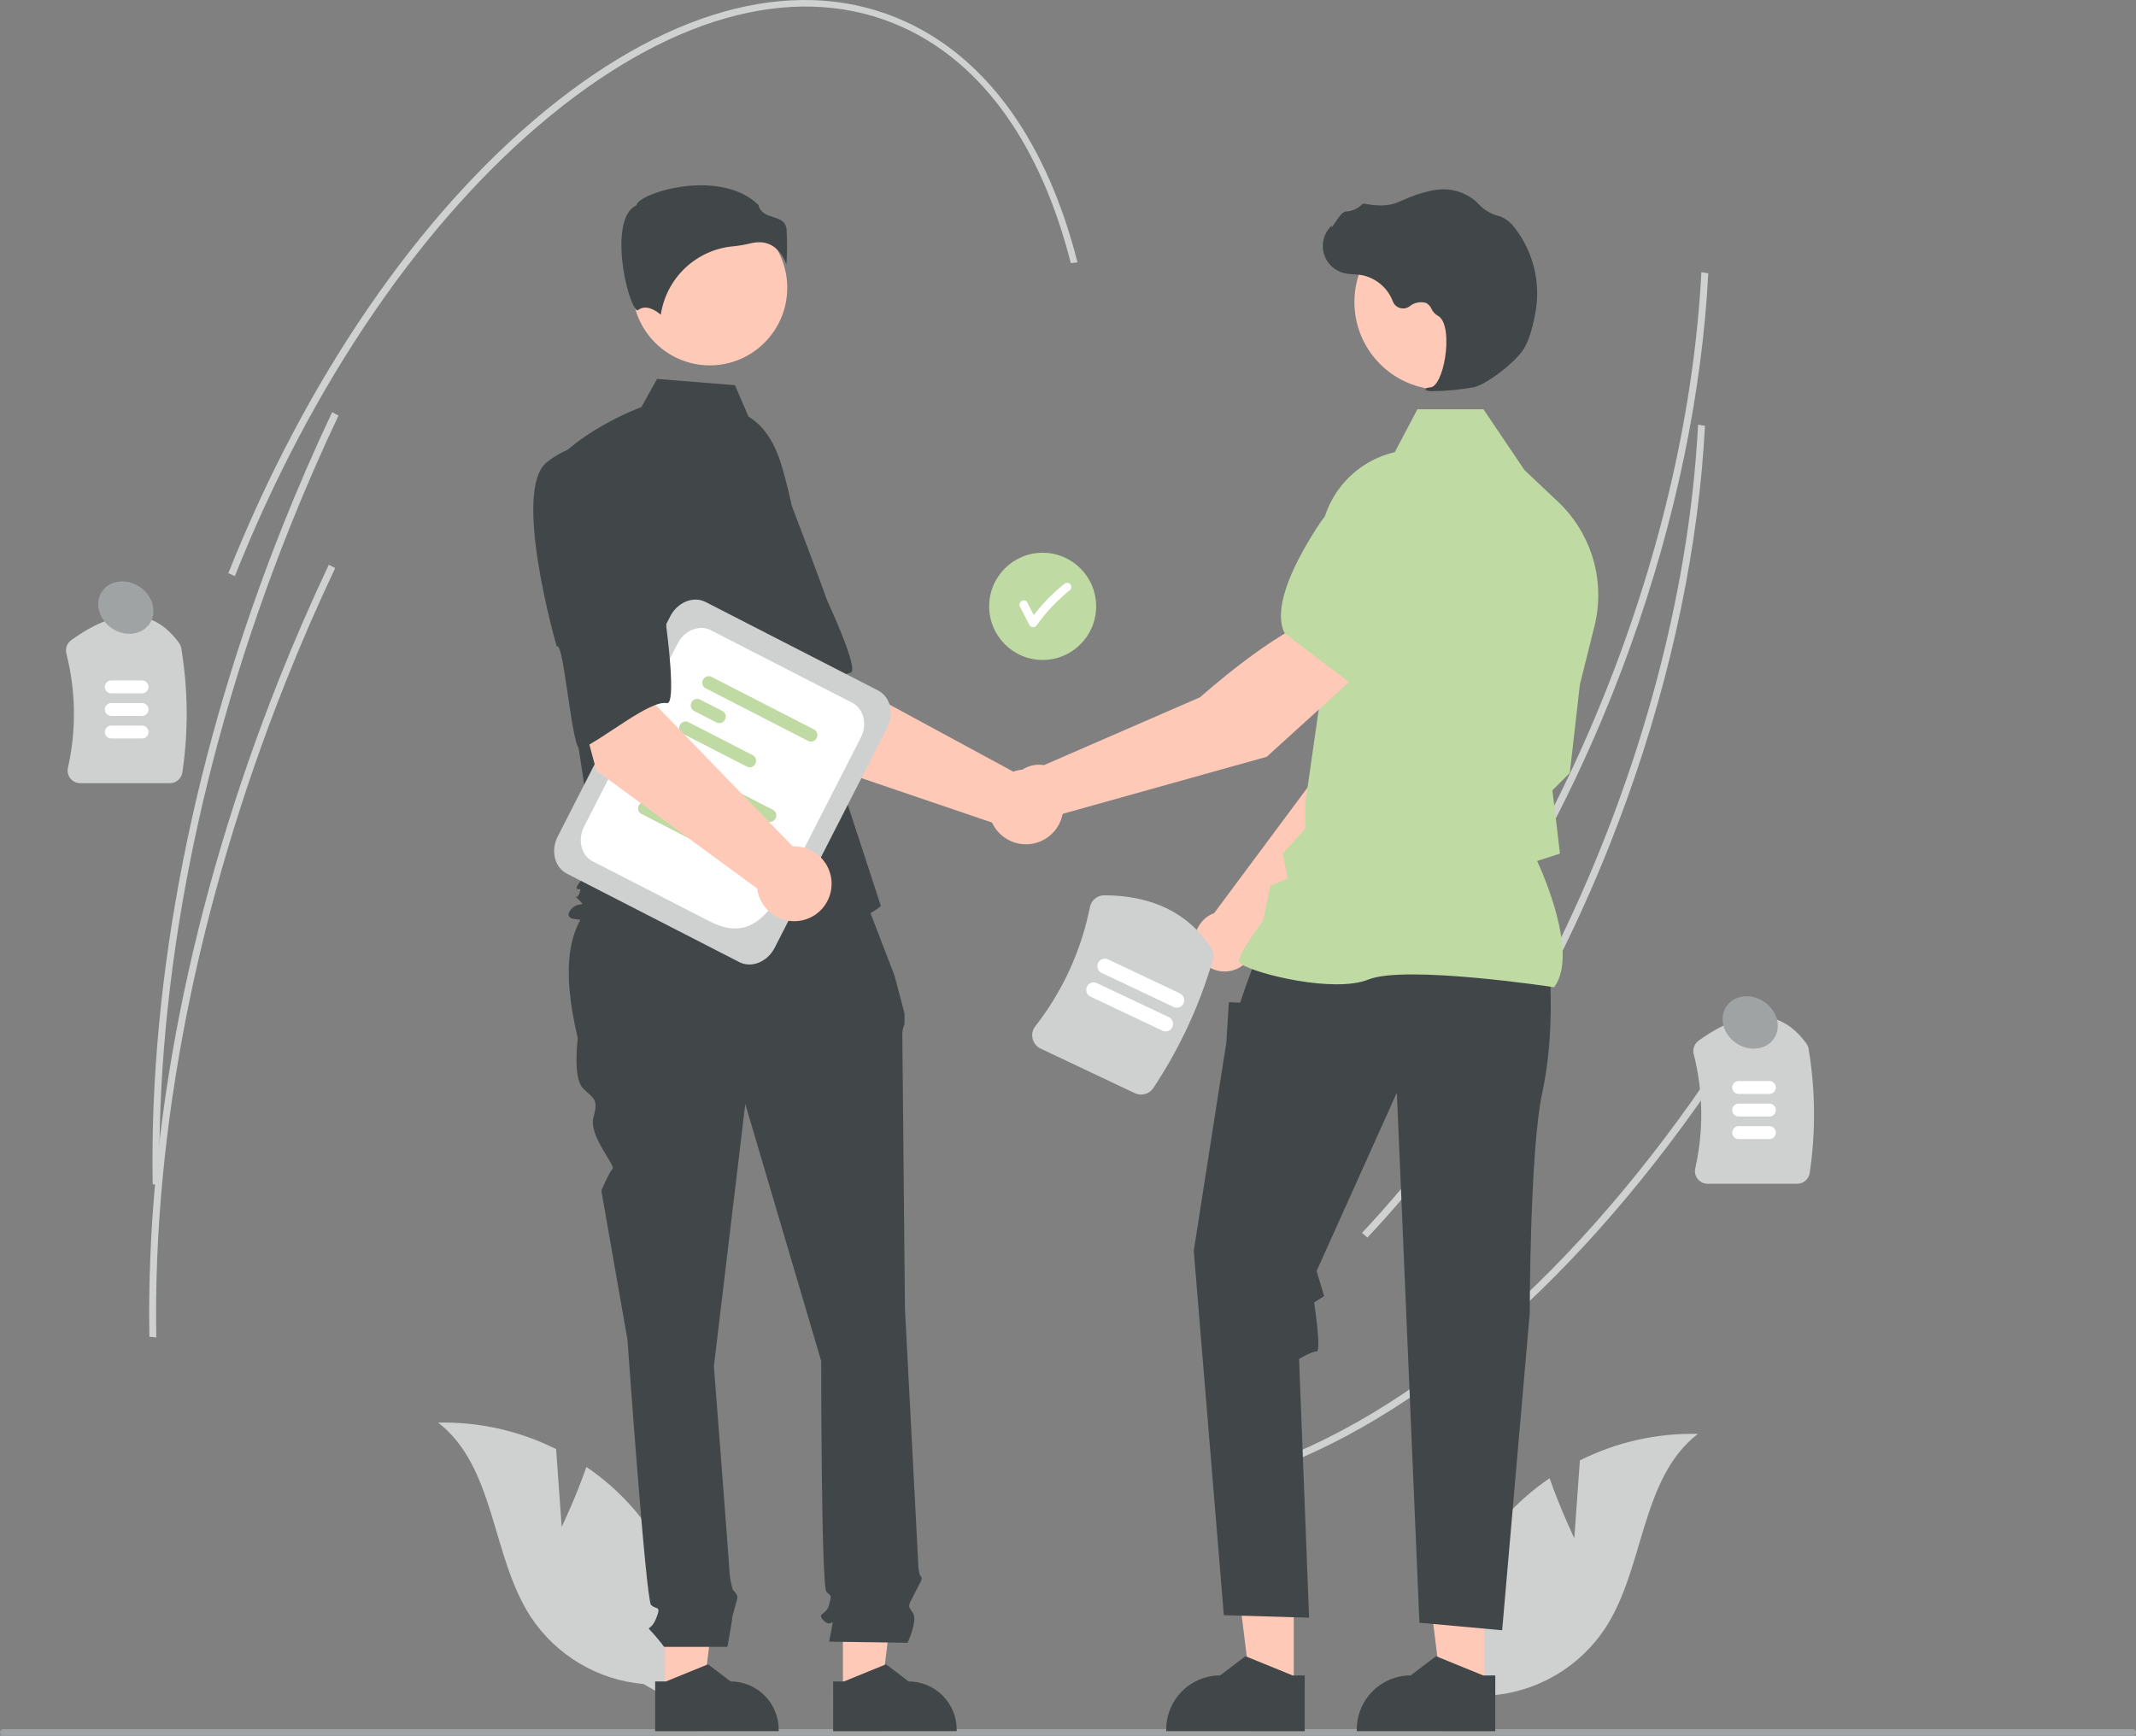 <svg width="283" height="230" viewBox="0 0 283 230" fill="none" xmlns="http://www.w3.org/2000/svg">
<rect x="0" y="0" width="283" height="230" fill="#808080" stroke="none"/>
<g clip-path="url(#clip0_97_239)">
<path d="M225.926 41.895C224.456 58.126 220.268 75.241 213.7 91.754C205.577 112.175 194.479 130.162 181.606 143.77L180.892 143.146C193.702 129.603 204.75 111.696 212.838 91.359C220.149 72.981 224.497 53.857 225.418 36.061L226.331 36.214C226.234 38.093 226.099 39.987 225.926 41.895Z" fill="#CFD1D0"/>
<path d="M231.781 136.162C213.7 164.987 191.764 185.582 170.013 194.154L169.573 193.346C191.173 184.833 212.981 164.343 230.98 135.65L231.781 136.162Z" fill="#CFD1D0"/>
<path d="M225.487 62.103C224.017 78.334 219.829 95.449 213.261 111.962C205.138 132.383 194.04 150.37 181.167 163.978L180.453 163.354C193.264 149.811 204.311 131.904 212.399 111.568C219.71 93.19 224.058 74.065 224.979 56.269L225.892 56.422C225.795 58.302 225.66 60.195 225.487 62.103Z" fill="#CFD1D0"/>
<path d="M22.503 103.773H10.639C10.386 103.774 10.135 103.717 9.907 103.606C9.679 103.496 9.478 103.336 9.321 103.137C9.165 102.943 9.055 102.716 8.999 102.474C8.944 102.231 8.943 101.979 8.999 101.737C10.129 96.741 10.058 91.548 8.792 86.585C8.712 86.258 8.731 85.915 8.847 85.599C8.964 85.284 9.172 85.01 9.444 84.814C15.544 80.417 20.349 80.545 23.723 85.194C23.875 85.405 23.977 85.65 24.018 85.907C24.92 91.339 24.97 96.879 24.166 102.326C24.111 102.728 23.911 103.096 23.605 103.362C23.299 103.628 22.908 103.774 22.503 103.773V103.773Z" fill="#CFD1D0"/>
<path d="M18.825 91.869H14.744C14.518 91.869 14.302 91.779 14.142 91.619C13.983 91.459 13.893 91.242 13.893 91.016C13.893 90.79 13.983 90.573 14.142 90.413C14.302 90.253 14.518 90.163 14.744 90.163H18.825C19.05 90.164 19.266 90.254 19.425 90.414C19.585 90.573 19.674 90.79 19.674 91.016C19.674 91.242 19.585 91.458 19.425 91.618C19.266 91.778 19.05 91.868 18.825 91.869V91.869Z" fill="white"/>
<path d="M18.825 94.859H14.744C14.518 94.859 14.302 94.769 14.142 94.609C13.983 94.449 13.893 94.232 13.893 94.006C13.893 93.78 13.983 93.563 14.142 93.403C14.302 93.243 14.518 93.154 14.744 93.154H18.825C19.05 93.154 19.266 93.244 19.425 93.404C19.585 93.564 19.674 93.78 19.674 94.006C19.674 94.232 19.585 94.449 19.425 94.609C19.266 94.768 19.05 94.858 18.825 94.859V94.859Z" fill="white"/>
<path d="M18.825 97.849H14.744C14.518 97.849 14.302 97.759 14.142 97.599C13.983 97.439 13.893 97.223 13.893 96.996C13.893 96.77 13.983 96.553 14.142 96.394C14.302 96.234 14.518 96.144 14.744 96.144H18.825C19.05 96.144 19.266 96.234 19.425 96.394C19.585 96.554 19.674 96.771 19.674 96.996C19.674 97.222 19.585 97.439 19.425 97.599C19.266 97.759 19.05 97.849 18.825 97.849V97.849Z" fill="white"/>
<path d="M238.109 156.851H226.246C225.992 156.851 225.742 156.794 225.513 156.684C225.285 156.574 225.085 156.413 224.927 156.214C224.771 156.02 224.662 155.794 224.606 155.551C224.55 155.309 224.55 155.057 224.605 154.814C225.735 149.819 225.664 144.625 224.398 139.662C224.318 139.336 224.337 138.992 224.454 138.677C224.57 138.361 224.778 138.088 225.051 137.891C231.151 133.495 235.955 133.623 239.33 138.271C239.482 138.483 239.583 138.727 239.625 138.985C240.527 144.417 240.577 149.956 239.773 155.404C239.717 155.806 239.518 156.174 239.212 156.44C238.906 156.706 238.514 156.852 238.109 156.851V156.851Z" fill="#CFD1D0"/>
<path d="M234.431 144.946H230.35C230.125 144.946 229.909 144.855 229.75 144.696C229.59 144.536 229.501 144.319 229.501 144.093C229.501 143.868 229.59 143.651 229.75 143.491C229.909 143.331 230.125 143.241 230.35 143.241H234.431C234.657 143.241 234.873 143.331 235.033 143.49C235.192 143.65 235.282 143.867 235.282 144.093C235.282 144.32 235.192 144.536 235.033 144.696C234.873 144.856 234.657 144.946 234.431 144.946Z" fill="white"/>
<path d="M234.431 147.937H230.35C230.125 147.936 229.909 147.846 229.75 147.686C229.59 147.526 229.501 147.31 229.501 147.084C229.501 146.858 229.59 146.641 229.75 146.482C229.909 146.322 230.125 146.232 230.35 146.231H234.431C234.657 146.231 234.873 146.321 235.033 146.481C235.192 146.641 235.282 146.858 235.282 147.084C235.282 147.31 235.192 147.527 235.033 147.687C234.873 147.847 234.657 147.937 234.431 147.937Z" fill="white"/>
<path d="M234.431 150.927H230.35C230.125 150.926 229.909 150.836 229.75 150.676C229.59 150.517 229.501 150.3 229.501 150.074C229.501 149.848 229.59 149.632 229.75 149.472C229.909 149.312 230.125 149.222 230.35 149.221H234.431C234.657 149.221 234.873 149.311 235.033 149.471C235.192 149.631 235.282 149.848 235.282 150.074C235.282 150.3 235.192 150.517 235.033 150.677C234.873 150.837 234.657 150.927 234.431 150.927Z" fill="white"/>
<path d="M283 229.555C283 229.614 282.989 229.672 282.967 229.726C282.944 229.78 282.912 229.829 282.87 229.87C282.829 229.911 282.78 229.944 282.726 229.966C282.672 229.989 282.614 230 282.556 230H0.444C0.326 230 0.213 229.953 0.13 229.87C0.047 229.786 0 229.673 0 229.555C0 229.437 0.047 229.324 0.13 229.241C0.213 229.157 0.326 229.11 0.444 229.11H282.556C282.614 229.11 282.672 229.122 282.726 229.144C282.78 229.166 282.829 229.199 282.87 229.24C282.912 229.282 282.944 229.331 282.967 229.385C282.989 229.439 283 229.497 283 229.555V229.555Z" fill="#A0A3A3"/>
<path d="M74.419 202.321L73.679 192.009C68.832 189.581 63.467 188.375 58.05 188.497C65.671 194.4 65.061 206.198 70.339 214.273C72.004 216.779 74.211 218.877 76.796 220.412C79.381 221.947 82.277 222.879 85.27 223.14L91.613 226.796C92.339 221.991 92.016 217.085 90.667 212.417C89.319 207.748 86.976 203.428 83.8 199.754C81.999 197.711 79.947 195.903 77.695 194.374C76.308 198.362 74.419 202.321 74.419 202.321Z" fill="#CFD1D0"/>
<path d="M208.581 203.816L209.321 193.504C214.168 191.076 219.533 189.871 224.95 189.992C217.329 195.895 217.939 207.694 212.661 215.768C210.995 218.274 208.789 220.372 206.204 221.907C203.619 223.442 200.723 224.374 197.73 224.635L191.387 228.291C190.661 223.486 190.984 218.58 192.333 213.912C193.681 209.243 196.024 204.923 199.2 201.25C201.001 199.206 203.053 197.398 205.305 195.869C206.692 199.858 208.581 203.816 208.581 203.816Z" fill="#CFD1D0"/>
<path d="M138.143 87.444C142.057 87.444 145.23 84.265 145.23 80.342C145.23 76.42 142.057 73.24 138.143 73.24C134.228 73.24 131.055 76.42 131.055 80.342C131.055 84.265 134.228 87.444 138.143 87.444Z" fill="#BFDAA2"/>
<path d="M141.781 77.382C141.675 77.281 141.533 77.224 141.386 77.224C141.238 77.224 141.096 77.281 140.99 77.382C139.486 78.584 138.135 79.967 136.968 81.499C136.681 80.943 136.395 80.388 136.108 79.832C135.778 79.191 134.812 79.757 135.142 80.398C135.561 81.211 135.98 82.023 136.399 82.836C136.45 82.919 136.521 82.987 136.606 83.035C136.69 83.083 136.786 83.108 136.883 83.108C136.98 83.108 137.075 83.083 137.16 83.035C137.244 82.987 137.315 82.919 137.366 82.836C138.61 81.081 140.096 79.511 141.781 78.175C141.885 78.07 141.944 77.927 141.944 77.779C141.944 77.63 141.885 77.488 141.781 77.382V77.382Z" fill="white"/>
<path d="M106.43 100.481L95.743 83.662L108.119 77.02L111.367 89.852L134.254 102.245C135.157 101.919 136.136 101.864 137.07 102.086C138.005 102.308 138.855 102.797 139.516 103.495C140.178 104.192 140.623 105.068 140.796 106.014C140.97 106.96 140.865 107.937 140.495 108.825C140.124 109.712 139.504 110.473 138.709 111.013C137.915 111.554 136.981 111.851 136.02 111.869C135.06 111.887 134.116 111.624 133.302 111.113C132.488 110.602 131.84 109.865 131.437 108.991L106.43 100.481Z" fill="#FFC9B8"/>
<path d="M87.934 63.49C84.576 68.43 96.51 86.389 96.51 86.389C97.091 85.133 102.649 99.234 103.579 98.401C106.225 96.034 110.366 89.439 112.668 89.145C113.985 88.977 109.615 79.622 109.615 79.622C109.615 79.622 107.618 74.098 104.908 67.041C104.179 65.031 102.954 63.24 101.348 61.832C99.742 60.425 97.807 59.447 95.722 58.991C95.722 58.991 91.292 58.549 87.934 63.49Z" fill="#414648"/>
<path d="M88.098 224.455L93.174 224.454L95.589 204.836L88.097 204.837L88.098 224.455Z" fill="#FFC9B8"/>
<path d="M86.803 222.794L88.232 222.794L93.81 220.521L96.799 222.794H96.8C98.489 222.794 100.109 223.466 101.304 224.663C102.499 225.86 103.17 227.484 103.17 229.177V229.384L86.803 229.385L86.803 222.794Z" fill="#414648"/>
<path d="M111.679 224.455L116.755 224.454L119.17 204.836L111.678 204.837L111.679 224.455Z" fill="#FFC9B8"/>
<path d="M110.384 222.794L111.813 222.794L117.391 220.521L120.38 222.794H120.381C122.07 222.794 123.69 223.466 124.885 224.663C126.08 225.86 126.751 227.484 126.751 229.177V229.384L110.385 229.385L110.384 222.794Z" fill="#414648"/>
<path d="M113.876 117.201L80.861 118.028C74.591 121.441 74.496 128.827 76.55 137.597C76.55 137.597 75.857 142.809 77.244 144.199C78.631 145.589 79.325 145.589 78.631 148.022C77.937 150.454 81.602 154.427 81.157 154.873C80.712 155.319 79.671 157.751 79.671 157.751L83.139 177.558C83.139 177.558 85.567 211.96 86.26 212.655C86.954 213.35 87.647 212.655 86.954 214.392C86.26 216.13 85.567 215.435 86.26 216.13C86.874 216.794 87.453 217.49 87.994 218.215H96.378C96.378 218.215 97.01 214.74 97.01 214.392C97.01 214.045 97.704 211.96 97.704 211.613C97.704 211.265 97.091 210.651 97.091 210.651C96.879 209.944 96.736 209.219 96.664 208.485C96.664 207.79 94.583 181.033 94.583 181.033L98.744 146.284L108.801 180.338C108.801 180.338 108.801 210.223 109.494 210.918C110.188 211.613 110.188 211.265 109.841 212.655C109.494 214.045 108.107 213.697 109.148 214.74C110.188 215.782 110.535 214.045 110.188 215.782L109.841 217.52L120.245 217.669C120.245 217.669 121.632 214.74 120.938 213.697C120.245 212.655 120.286 212.94 121.132 211.234C121.979 209.528 122.325 209.18 121.979 208.833C121.632 208.485 121.632 206.637 121.632 206.637L119.898 173.388C119.898 173.388 119.551 138.292 119.551 137.249C119.525 136.713 119.624 136.178 119.839 135.686V134.271L118.511 129.257L113.876 117.201Z" fill="#414648"/>
<path d="M94.044 48.411C99.709 48.411 104.302 43.809 104.302 38.132C104.302 32.455 99.709 27.853 94.044 27.853C88.378 27.853 83.786 32.455 83.786 38.132C83.786 43.809 88.378 48.411 94.044 48.411Z" fill="#FFC9B8"/>
<path d="M99.172 55.204C101.382 56.521 102.704 58.94 103.463 61.401C104.868 65.958 105.714 70.67 105.982 75.432L106.783 89.689L116.71 120.045C108.107 127.34 75.768 121.703 75.768 121.703C75.768 121.703 74.775 121.372 75.768 120.377C76.76 119.382 77.727 120.263 76.734 119.269C75.742 118.274 76.426 119.382 76.757 118.387C77.088 117.393 76.757 118.056 76.426 117.724C76.095 117.393 78.987 114.408 78.987 114.408L76.34 96.983L73.031 61.836C77.002 56.862 84.988 53.93 84.988 53.93L87.051 50.209L97.369 51.036L99.172 55.204Z" fill="#414648"/>
<path d="M102.5 32.671C103.297 33.267 103.888 34.098 104.189 35.048C104.304 33.495 104.312 31.937 104.211 30.384C104.09 29.292 103.323 29.046 102.435 28.762C101.633 28.505 100.726 28.214 100.482 27.155C97.257 24.012 91.644 24.17 87.802 25.266C85.689 25.87 84.472 26.645 84.364 27.099L84.341 27.192L84.255 27.235C82.626 28.052 82.309 30.63 82.33 32.649C82.369 36.452 83.68 40.772 84.418 41.123C84.457 41.142 84.467 41.134 84.484 41.12C85.596 40.23 86.952 41.188 87.548 41.709C87.9 39.345 89.032 37.167 90.763 35.523C92.495 33.88 94.726 32.865 97.101 32.641C97.877 32.566 98.646 32.436 99.403 32.254C99.788 32.154 100.183 32.102 100.58 32.099C101.263 32.089 101.933 32.288 102.5 32.671V32.671Z" fill="#414648"/>
<path d="M166.18 125.392L185.913 105.312L191.111 89.253L182.745 85.862C178.601 90.052 174.335 102.875 174.335 102.875L160.867 120.988C160.759 121.028 160.652 121.071 160.546 121.121C159.926 121.414 159.392 121.863 158.996 122.424C158.599 122.984 158.354 123.638 158.283 124.321C158.212 125.005 158.319 125.695 158.592 126.325C158.865 126.955 159.296 127.504 159.843 127.919C160.39 128.333 161.034 128.599 161.714 128.692C162.393 128.784 163.085 128.699 163.722 128.444C164.359 128.19 164.92 127.776 165.351 127.241C165.781 126.706 166.067 126.069 166.18 125.392Z" fill="#FFC9B8"/>
<path d="M180.463 87.7L191.043 90.766L191.082 90.759C194.971 90.002 198.048 83.526 199.943 78.226C200.567 76.478 200.505 74.558 199.77 72.854C199.035 71.15 197.682 69.79 195.984 69.047V69.047C194.728 68.508 193.346 68.332 191.995 68.538C190.644 68.744 189.378 69.325 188.339 70.215L183.064 74.767L180.463 87.7Z" fill="#BFDAA2"/>
<path d="M171.411 223.858L165.721 223.858L163.014 201.866L171.412 201.867L171.411 223.858Z" fill="#FFC9B8"/>
<path d="M172.863 221.997L171.261 221.997L165.008 219.448L161.657 221.996H161.657C159.763 221.996 157.947 222.75 156.607 224.092C155.268 225.434 154.516 227.254 154.516 229.152V229.384L172.862 229.385L172.863 221.997Z" fill="#414648"/>
<path d="M196.658 223.858L190.968 223.858L188.262 201.866L196.66 201.867L196.658 223.858Z" fill="#FFC9B8"/>
<path d="M198.11 221.997L196.508 221.997L190.255 219.448L186.904 221.996H186.904C185.01 221.996 183.194 222.75 181.854 224.092C180.515 225.434 179.763 227.254 179.763 229.152V229.384L198.109 229.385L198.11 221.997Z" fill="#414648"/>
<path d="M205.334 129.131C205.334 129.131 205.999 137.121 204.338 144.777C202.677 152.433 202.677 173.996 202.677 173.996L199.022 216.013L188.06 215.015L185.07 144.777L174.439 168.411L175.436 171.74L174.109 172.572C174.109 172.572 175.104 179.064 174.439 179.064C173.775 179.064 172.114 180.062 172.114 180.062L173.443 214.349L162.148 214.016L158.162 165.748L162.48 138.119L162.812 132.793L164.307 132.855L165.069 130.629L166.467 126.801L205.334 129.131Z" fill="#414648"/>
<path d="M205.909 130.809L205.968 130.726C209.13 126.29 204.374 115.631 203.657 114.085L206.678 113.103L205.998 107.308L205.675 104.725L207.984 102.411L207.991 102.353L209.32 90.703L211.252 82.964C211.98 80.039 211.918 76.972 211.072 74.079C210.226 71.185 208.628 68.569 206.44 66.5L201.974 62.28L196.546 54.233H187.794L184.793 59.913C181.883 60.587 179.302 62.262 177.498 64.647C175.695 67.032 174.783 69.975 174.923 72.965L175.603 87.862L172.94 106.41L172.938 109.767L169.942 113.104L170.596 116.382L168.316 117.361L167.309 122.07C166.892 122.621 164.142 126.296 164.142 127.301C164.142 127.451 164.253 127.597 164.491 127.759C166.366 129.031 176.726 131.624 181.312 129.785C186.196 127.828 205.612 130.764 205.808 130.794L205.909 130.809Z" fill="#BFDAA2"/>
<path d="M191.039 51.635C197.441 51.635 202.631 46.435 202.631 40.02C202.631 33.605 197.441 28.405 191.039 28.405C184.637 28.405 179.448 33.605 179.448 40.02C179.448 46.435 184.637 51.635 191.039 51.635Z" fill="#FFC9B8"/>
<path d="M189.929 51.824C191.724 51.805 193.514 51.633 195.28 51.309C197.029 50.906 200.886 47.917 201.937 46.151C202.718 44.84 203.187 42.81 203.443 41.339C203.788 39.392 203.722 37.394 203.247 35.475C202.773 33.555 201.902 31.757 200.69 30.196C200.223 29.542 199.588 29.027 198.853 28.705C198.788 28.682 198.721 28.661 198.654 28.644C197.588 28.392 196.621 27.827 195.878 27.02C195.734 26.857 195.578 26.705 195.412 26.564C194.578 25.895 193.599 25.434 192.553 25.217C190.864 24.811 188.448 25.32 185.371 26.732C183.826 27.442 182.11 27.244 180.788 26.992C180.714 26.98 180.638 26.987 180.568 27.013C180.497 27.04 180.435 27.084 180.387 27.142C179.841 27.683 179.111 27.996 178.344 28.02C177.875 28.052 177.398 28.717 176.824 29.583C176.694 29.779 176.542 30.009 176.432 30.149L176.41 29.886L176.151 30.186C175.745 30.659 175.465 31.226 175.337 31.836C175.209 32.446 175.237 33.079 175.419 33.675C175.6 34.271 175.929 34.812 176.376 35.246C176.822 35.681 177.37 35.995 177.97 36.16C178.446 36.274 178.933 36.338 179.422 36.353C179.718 36.372 180.025 36.392 180.32 36.435C181.266 36.604 182.152 37.016 182.892 37.63C183.632 38.245 184.2 39.041 184.541 39.941C184.622 40.15 184.749 40.336 184.913 40.487C185.077 40.638 185.274 40.749 185.487 40.812C185.701 40.875 185.926 40.888 186.146 40.85C186.365 40.811 186.573 40.723 186.753 40.592C187.052 40.345 187.407 40.175 187.786 40.096C188.165 40.017 188.557 40.03 188.93 40.136C189.254 40.306 189.51 40.582 189.655 40.918C189.831 41.293 190.113 41.606 190.467 41.819C191.674 42.404 191.826 45.127 191.457 47.411C191.101 49.612 190.327 51.217 189.574 51.315C188.995 51.39 188.93 51.434 188.89 51.538L188.855 51.631L188.922 51.715C189.246 51.823 189.59 51.86 189.929 51.824V51.824Z" fill="#414648"/>
<path d="M180.312 88.942L174.74 81.828C169.065 83.394 158.995 92.389 158.995 92.389L138.314 101.382C137.624 101.265 136.915 101.333 136.259 101.579C135.604 101.824 135.024 102.239 134.579 102.78C134.134 103.321 133.839 103.97 133.724 104.662C133.609 105.354 133.677 106.064 133.923 106.721C134.169 107.377 134.583 107.958 135.123 108.403C135.664 108.848 136.312 109.143 137.003 109.258C137.693 109.372 138.402 109.303 139.057 109.056C139.712 108.809 140.291 108.393 140.735 107.851L167.826 100.277L180.312 88.942Z" fill="#FFC9B8"/>
<path d="M178.976 90.568L187.768 80.748L188.256 73.79C188.347 72.423 188.054 71.059 187.412 69.85C186.769 68.641 185.802 67.637 184.62 66.95V66.95C183.011 66.03 181.113 65.756 179.311 66.184C177.508 66.613 175.935 67.711 174.909 69.257C171.803 73.948 168.461 80.291 170.181 83.867L170.198 83.903L178.976 90.568Z" fill="#BFDAA2"/>
<path d="M97.948 127.479L75.098 115.753C73.473 114.919 72.935 112.707 73.898 110.822L88.796 81.672C89.76 79.787 91.866 78.932 93.491 79.766L116.341 91.492C117.966 92.326 118.504 94.539 117.541 96.424L102.642 125.573C101.679 127.458 99.573 128.313 97.948 127.479Z" fill="#CFD1D0"/>
<path d="M94.044 122.089L78.52 114.122C76.998 113.341 76.493 111.269 77.396 109.503L89.773 85.287C90.675 83.521 92.648 82.72 94.17 83.501L112.92 93.124C114.442 93.905 114.946 95.977 114.044 97.742L107.32 110.898C103.3 118.763 100.824 125.568 94.044 122.089Z" fill="white"/>
<path d="M101.719 108.864L87.969 101.808C87.801 101.688 87.681 101.511 87.632 101.31C87.584 101.109 87.608 100.897 87.703 100.713C87.797 100.529 87.954 100.385 88.145 100.307C88.336 100.23 88.549 100.223 88.745 100.29L102.495 107.346C102.663 107.466 102.782 107.643 102.831 107.844C102.88 108.045 102.855 108.257 102.761 108.441C102.667 108.625 102.51 108.769 102.319 108.847C102.127 108.925 101.914 108.931 101.719 108.864V108.864Z" fill="#BFDAA2"/>
<path d="M89.574 106.417L86.436 104.806C86.268 104.686 86.149 104.51 86.1 104.309C86.051 104.108 86.076 103.896 86.17 103.712C86.264 103.528 86.421 103.383 86.612 103.306C86.804 103.228 87.016 103.222 87.212 103.288L90.35 104.899C90.518 105.019 90.637 105.196 90.686 105.397C90.735 105.597 90.71 105.809 90.616 105.994C90.522 106.178 90.365 106.322 90.174 106.399C89.982 106.477 89.769 106.483 89.574 106.417V106.417Z" fill="#BFDAA2"/>
<path d="M93.599 112.268L84.904 107.805C84.736 107.685 84.616 107.508 84.567 107.307C84.519 107.106 84.543 106.895 84.638 106.71C84.732 106.526 84.889 106.382 85.08 106.305C85.271 106.227 85.484 106.221 85.68 106.287L94.375 110.75C94.543 110.87 94.663 111.046 94.712 111.247C94.76 111.448 94.736 111.66 94.642 111.844C94.547 112.029 94.39 112.173 94.199 112.25C94.008 112.328 93.795 112.334 93.599 112.268V112.268Z" fill="#BFDAA2"/>
<path d="M107.16 98.218L93.41 91.161C93.242 91.041 93.123 90.865 93.074 90.664C93.025 90.463 93.05 90.251 93.144 90.067C93.238 89.883 93.395 89.739 93.586 89.661C93.778 89.583 93.99 89.577 94.186 89.644L107.936 96.7C108.104 96.82 108.224 96.997 108.273 97.198C108.321 97.399 108.297 97.611 108.202 97.795C108.108 97.979 107.951 98.123 107.76 98.201C107.569 98.278 107.356 98.284 107.16 98.218V98.218Z" fill="#BFDAA2"/>
<path d="M95.015 95.771L91.877 94.16C91.709 94.04 91.59 93.864 91.541 93.663C91.492 93.462 91.517 93.25 91.611 93.066C91.705 92.882 91.862 92.737 92.054 92.66C92.245 92.582 92.458 92.576 92.653 92.642L95.791 94.253C95.959 94.373 96.079 94.549 96.128 94.751C96.177 94.951 96.152 95.163 96.058 95.347C95.963 95.532 95.806 95.676 95.615 95.753C95.424 95.831 95.211 95.837 95.015 95.771V95.771Z" fill="#BFDAA2"/>
<path d="M99.04 101.621L90.345 97.159C90.177 97.039 90.057 96.862 90.008 96.661C89.96 96.46 89.984 96.248 90.078 96.064C90.172 95.88 90.33 95.736 90.521 95.658C90.712 95.581 90.925 95.575 91.121 95.641L99.816 100.104C99.984 100.224 100.104 100.4 100.153 100.601C100.201 100.802 100.177 101.014 100.082 101.198C99.988 101.382 99.831 101.526 99.64 101.604C99.449 101.682 99.236 101.688 99.04 101.621L99.04 101.621Z" fill="#BFDAA2"/>
<path d="M79.013 102.102L73.852 82.846L87.646 80.229L86.904 93.447L105.028 112.147C105.988 112.108 106.938 112.349 107.763 112.841C108.588 113.334 109.252 114.056 109.674 114.92C110.097 115.785 110.259 116.753 110.142 117.708C110.024 118.663 109.632 119.564 109.013 120.299C108.393 121.035 107.574 121.574 106.654 121.851C105.735 122.127 104.754 122.13 103.833 121.859C102.912 121.587 102.089 121.053 101.466 120.321C100.843 119.589 100.445 118.691 100.322 117.736L79.013 102.102Z" fill="#FFC9B8"/>
<path d="M72.44 61.255C67.758 64.959 73.768 85.678 73.768 85.678C74.698 84.654 75.779 99.777 76.917 99.262C80.149 97.798 86.073 92.752 88.357 93.163C89.663 93.398 88.295 83.161 88.295 83.161C88.295 83.161 88.043 77.29 87.57 69.744C87.476 67.608 86.844 65.531 85.733 63.705C84.622 61.88 83.068 60.366 81.216 59.304C81.216 59.304 77.123 57.551 72.44 61.255Z" fill="#414648"/>
<path d="M150.348 144.843L137.879 138.943C137.612 138.818 137.378 138.634 137.192 138.404C137.007 138.175 136.876 137.906 136.809 137.619C136.741 137.338 136.738 137.045 136.799 136.762C136.861 136.48 136.985 136.215 137.164 135.987C140.775 131.362 143.256 125.953 144.405 120.194C144.492 119.753 144.729 119.355 145.075 119.07C145.422 118.784 145.856 118.628 146.305 118.627C152.664 118.649 157.417 120.976 160.43 125.542C160.589 125.779 160.694 126.049 160.739 126.331C160.783 126.614 160.765 126.903 160.687 127.178C158.942 133.204 156.287 138.928 152.813 144.15C152.555 144.545 152.164 144.832 151.71 144.96C151.257 145.087 150.773 145.046 150.348 144.843Z" fill="#CFD1D0"/>
<path d="M154.015 136.568L144.482 132.057C144.245 131.945 144.062 131.743 143.973 131.496C143.885 131.248 143.898 130.976 144.01 130.738C144.122 130.5 144.323 130.317 144.57 130.228C144.817 130.14 145.089 130.153 145.326 130.265L154.86 134.776C154.977 134.832 155.083 134.91 155.17 135.006C155.257 135.103 155.325 135.215 155.369 135.338C155.413 135.46 155.432 135.59 155.426 135.72C155.419 135.85 155.388 135.978 155.332 136.095C155.277 136.213 155.199 136.319 155.102 136.406C155.006 136.494 154.894 136.561 154.772 136.605C154.649 136.649 154.52 136.668 154.39 136.662C154.26 136.656 154.133 136.624 154.015 136.568H154.015Z" fill="white"/>
<path d="M155.496 133.426L145.963 128.915C145.725 128.802 145.543 128.6 145.454 128.353C145.365 128.105 145.379 127.833 145.491 127.595C145.603 127.358 145.804 127.174 146.051 127.085C146.298 126.997 146.57 127.01 146.807 127.122L156.341 131.633C156.578 131.746 156.761 131.948 156.85 132.195C156.938 132.442 156.925 132.715 156.813 132.953C156.701 133.19 156.499 133.374 156.252 133.462C156.006 133.551 155.734 133.538 155.496 133.426V133.426Z" fill="white"/>
<path d="M142.758 34.768L141.87 34.865C137.913 19.284 130.244 8.49 119.69 3.649C106.273 -2.505 89.683 1.627 72.975 15.285C56.182 29.012 41.316 50.694 31.116 76.34L30.254 75.945C40.5 50.188 55.442 28.4 72.329 14.597C89.301 0.724 106.23 -3.439 119.997 2.876C130.854 7.856 138.724 18.884 142.758 34.768Z" fill="#CFD1D0"/>
<path d="M44.849 55.06C42.529 59.959 40.321 65.034 38.288 70.145C26.59 99.555 20.662 129.591 21.146 157.007L20.232 156.909C19.747 129.392 25.692 99.252 37.427 69.75C39.466 64.625 41.679 59.535 44.007 54.623L44.849 55.06Z" fill="#CFD1D0"/>
<path d="M44.41 75.268C42.09 80.167 39.882 85.243 37.849 90.353C26.151 119.764 20.223 149.799 20.707 177.215L19.793 177.117C19.308 149.6 25.253 119.461 36.988 89.959C39.027 84.834 41.24 79.744 43.568 74.831L44.41 75.268Z" fill="#CFD1D0"/>
<path d="M19.837 82.618C20.848 81.095 20.25 78.916 18.501 77.751C16.752 76.585 14.515 76.874 13.505 78.396C12.494 79.918 13.092 82.097 14.841 83.263C16.59 84.429 18.826 84.14 19.837 82.618Z" fill="#A0A3A3"/>
<path d="M235.048 137.59C236.059 136.068 235.461 133.889 233.712 132.723C231.964 131.557 229.727 131.846 228.716 133.368C227.706 134.891 228.304 137.07 230.052 138.235C231.801 139.401 234.038 139.112 235.048 137.59Z" fill="#A0A3A3"/>
</g>
<defs>
<clipPath id="clip0_97_239">
<rect width="283" height="230" fill="white"/>
</clipPath>
</defs>
</svg>
